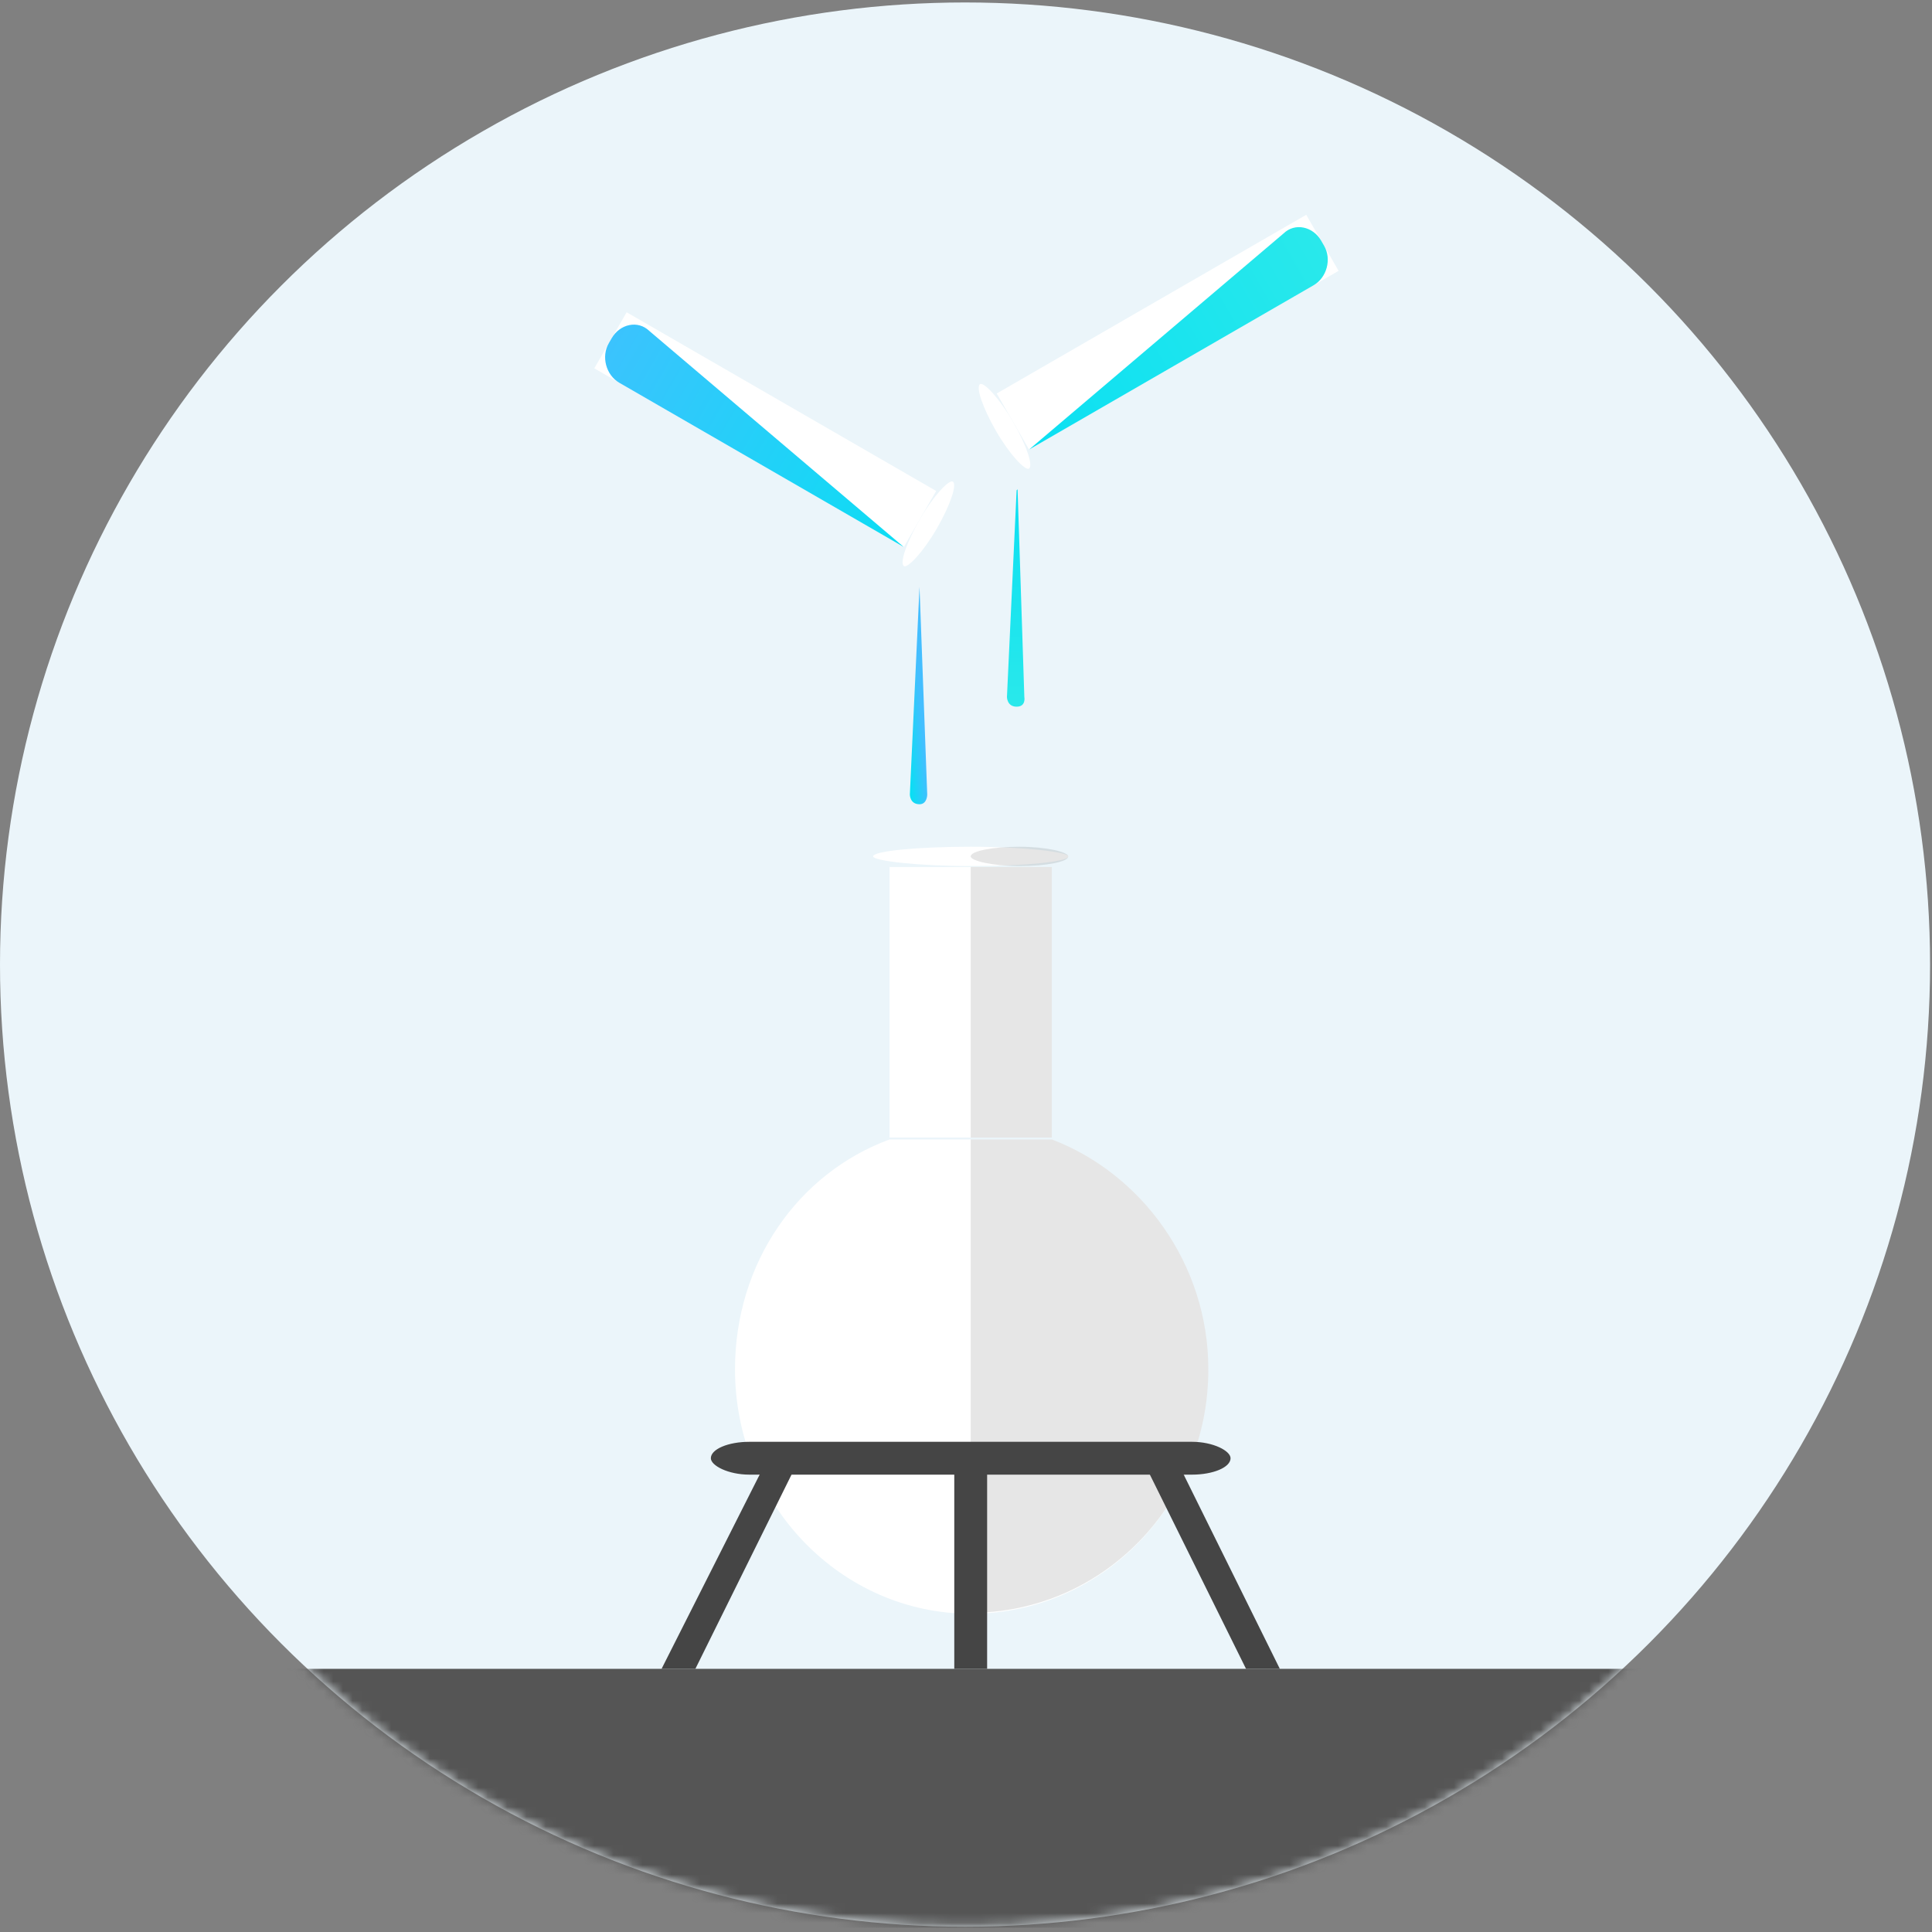 <svg xmlns="http://www.w3.org/2000/svg" viewBox="0 0 200 200" xmlns:xlink="http://www.w3.org/1999/xlink">
  <rect x="0" y="0" width="200" height="200" fill="#808080" stroke="none"/>
  <defs>
    <ellipse id="path-1" cx="99.9" cy="100.3" rx="99.9" ry="99.6"/>
    <linearGradient id="linearGradient-3" x1="37.6%" x2="37.6%" y1="-6.3%" y2="118.9%">
      <stop stop-color="#09DFF3" offset="0%"/>
      <stop stop-color="#44BEFF" offset="100%"/>
    </linearGradient>
    <linearGradient id="linearGradient-4" x1="37.6%" x2="37.6%" y1="-6.3%" y2="118.9%">
      <stop stop-color="#09DFF3" offset="0%"/>
      <stop stop-color="#2FEAE9" offset="100%"/>
    </linearGradient>
    <linearGradient id="linearGradient-5" x1="0%" x2="46.1%" y1="88.4%" y2="38.3%">
      <stop stop-color="#09DFF3" offset="0%"/>
      <stop stop-color="#44BEFF" offset="100%"/>
    </linearGradient>
  </defs>
  <g fill="none" fill-rule="evenodd">
    <g transform="translate(0 -.445)">
      <mask id="mask-2" fill="#fff">
        <use xlink:href="#path-1"/>
      </mask>
      <use fill="#EBF5FA" xlink:href="#path-1"/>
      <path fill="#555" d="M-.3 173.2h200V200H-.4z" mask="url(#mask-2)"/>
    </g>
    <g transform="translate(60.487 20.755)">
      <g transform="rotate(-240 19.595 24.216) translate(14.551 4.711)">
        <path fill="#FFF" d="M1.7 2h6.7v37H1.7z"/>
        <path fill="url(#linearGradient-3)" d="M8.4 2v34c0 1.6-1.4 3-3 3h-.6c-1.7 0-3-1.4-2.6-3L8.4 2z"/>
        <rect width="10.1" height="2" fill="#FFF" rx="40"/>
      </g>
      <g transform="matrix(.5 .866 .866 -.5 40.109 19.508)">
        <path fill="#FFF" d="M1.7 2h6.7v37H1.7z"/>
        <path fill="url(#linearGradient-4)" d="M8.4 2v34c0 1.6-1.4 3-3 3h-.6c-1.7 0-3-1.4-2.6-3L8.4 2z"/>
        <rect width="10.1" height="2" fill="#FFF" rx="40"/>
      </g>
      <path fill="url(#linearGradient-5)" d="M34.7 40l.8 21.5s0 1-.8 1c-1 0-1-1-1-1l1-21.5z"/>
      <path fill="#FFF" d="M31.6 69h16.8v28H31.6zM31.6 97.2c-9.5 3.5-16 12.8-16 23.8 0 14 11 25.3 24.4 25.3 13.6 0 24.6-11.3 24.6-25.3 0-11-7-20.3-16.2-23.8H31.6z"/>
      <path fill="#000" fill-opacity=".1" d="M40 97.2v49c13.6 0 24.6-11.2 24.6-25.2 0-11-7-20.3-16.2-23.8H40z"/>
      <rect width="53.8" height="3.4" x="13.1" y="128.5" fill="#454545" rx="4"/>
      <path fill="#454545" d="M38.3 131.8h3.4V152h-3.4zM18.2 131.8h3.3l-10 20.2H8l10.2-20.2zM62 131.8h-3.5l10 20.2H72l-10-20.2z"/>
      <rect width="20.2" height="2" x="29.9" y="66.9" fill="#FFF" rx="40"/>
      <rect width="10.1" height="2" x="40" y="66.9" fill="#000" fill-opacity=".1" rx="40"/>
      <path fill="#000" fill-opacity=".1" d="M40 69h8.4v28H40z"/>
      <path fill="url(#linearGradient-4)" d="M44.7 30l1 21.4s0 1-1 1-.8-1-.8-1l.7-21.5z" transform="matrix(-1 0 0 1 89.452 0)"/>
    </g>
  </g>
</svg>
